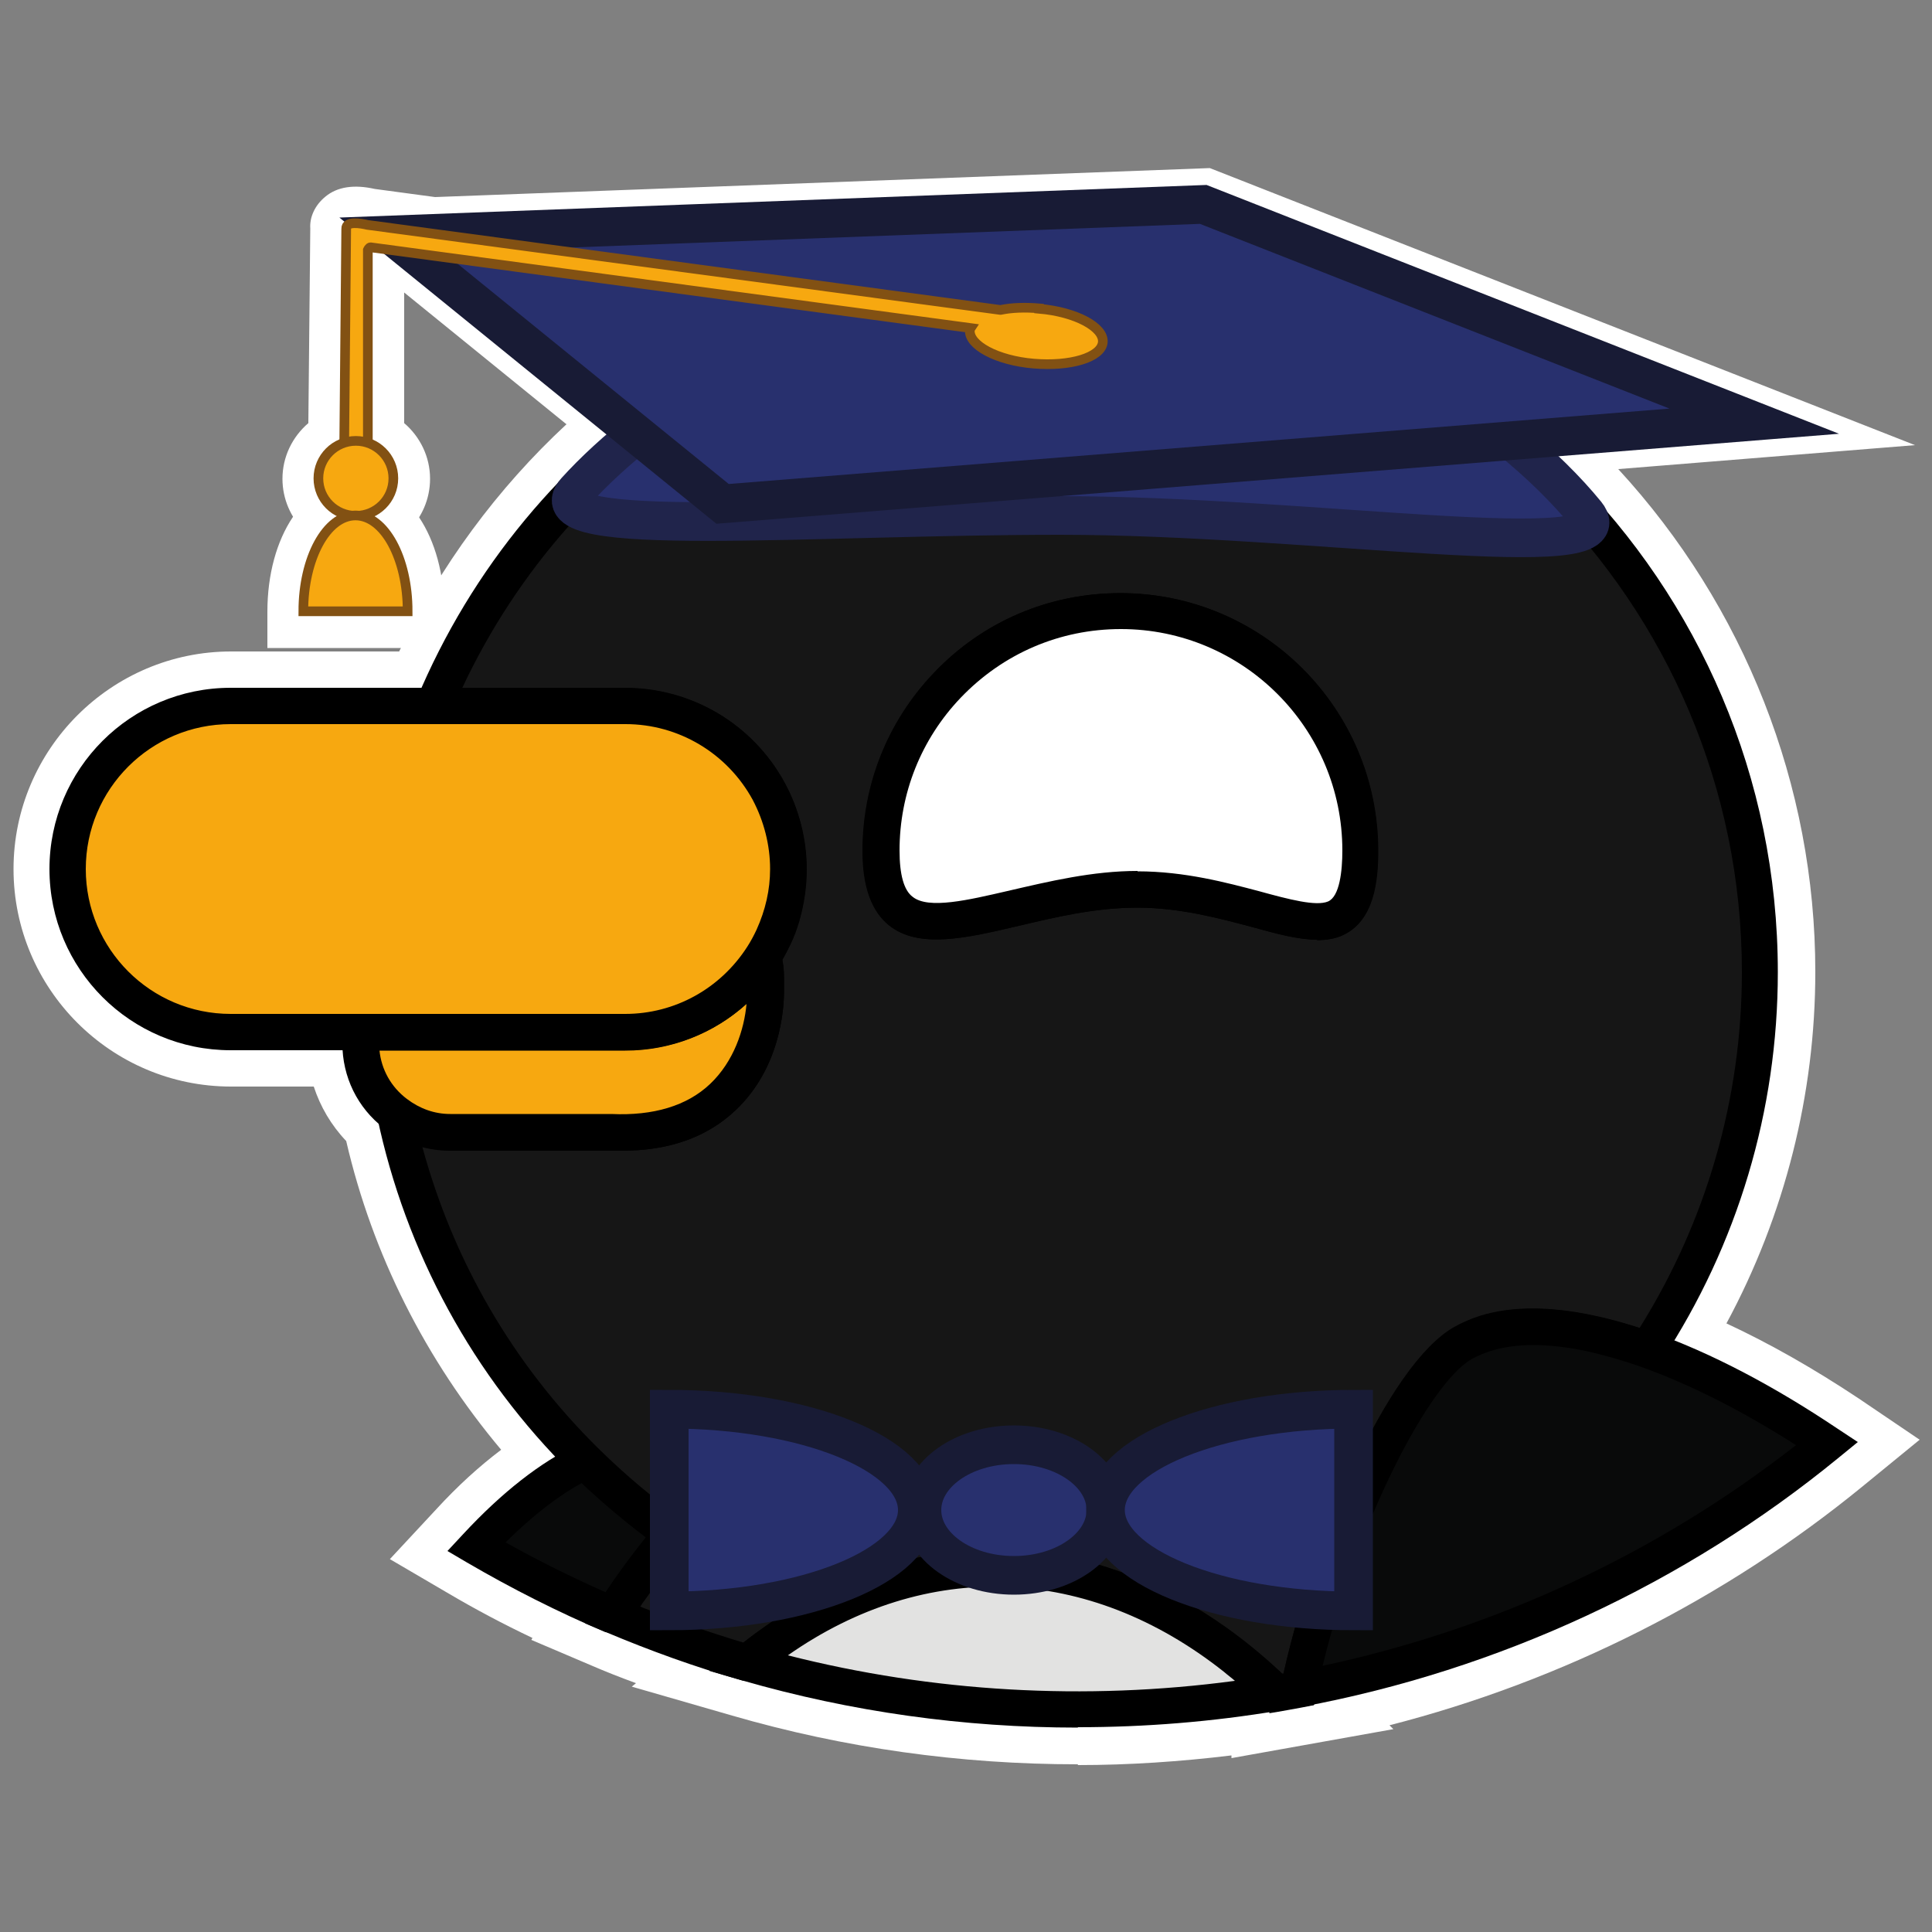 <?xml version="1.0" encoding="UTF-8"?>
<svg id="Capa_1" data-name="Capa 1" xmlns="http://www.w3.org/2000/svg" viewBox="0 0 50 50">
  <rect x="0" y="0" width="50" height="50" fill="#808080" stroke="none"/>
  <defs>
    <style>
      .cls-1, .cls-2, .cls-3, .cls-4, .cls-5, .cls-6, .cls-7 {
        stroke-width: 0px;
      }

      .cls-1, .cls-8 {
        fill: #f7a810;
      }

      .cls-2 {
        fill: #090a0a;
      }

      .cls-3 {
        fill: #000;
      }

      .cls-4 {
        fill: #161616;
      }

      .cls-9 {
        stroke: #181b35;
      }

      .cls-9, .cls-10 {
        fill: #28306e;
      }

      .cls-9, .cls-10, .cls-8 {
        stroke-miterlimit: 10;
      }

      .cls-5 {
        fill: #e2e2e1;
      }

      .cls-6 {
        fill: #4e6e2a;
      }

      .cls-10 {
        stroke: #20244b;
      }

      .cls-8 {
        stroke: #825113;
        stroke-width: .25px;
      }

      .cls-7 {
        fill: #fff;
      }
    </style>
  </defs>
  <g>
    <g>
      <path class="cls-6" d="M34.01,44.11c4.97-.98,9.66-3.18,13.57-6.38l.49-.4-.53-.35c-1.48-.99-2.89-1.75-4.24-2.27,1.76-2.88,2.7-6.16,2.7-9.55,0-5.5-2.45-10.43-6.3-13.79l5.68-.46-14.27-5.61-19.94.75-1.69-.23c-.17-.04-.56-.11-.55.1l-.05,5.56c-.38.13-.66.48-.66.9,0,.53.43.97.97.97s.97-.43.97-.97c0-.43-.28-.78-.67-.91v-5.02s.04-.07.07-.06l1.11.15,5.43,4.41c-2.21,1.8-4,4.12-5.2,6.85h-4.95c-2.59,0-4.69,2.1-4.69,4.69s2.1,4.69,4.69,4.69h2.91c.05.73.38,1.39.92,1.88.71,3.25,2.29,6.22,4.57,8.64-.78.46-1.59,1.13-2.4,2.01l-.4.43.51.3c.99.58,2.02,1.1,3.07,1.57v.02s.51.22.51.22c.88.38,1.79.7,2.71.99l-.02.02.86.25c2.81.81,5.73,1.22,8.68,1.22,1.65,0,3.32-.14,4.96-.4h0s.15-.02.15-.02h0s.32-.05.32-.05l.69-.11h-.01s0-.01,0-.01h0Z"/>
      <path class="cls-7" d="M27.89,45.66c-3.04,0-6.04-.42-8.94-1.26l-2.6-.75.11-.09c-.41-.15-.79-.3-1.16-.46l-1.55-.66.03-.05c-.78-.37-1.49-.75-2.17-1.15l-1.52-.89,1.2-1.29c.55-.6,1.11-1.11,1.68-1.54-1.95-2.32-3.33-5.05-4.01-7.99-.39-.41-.67-.89-.84-1.41h-2.14c-3.11,0-5.63-2.53-5.63-5.63s2.53-5.63,5.63-5.63h4.35c1.06-2.21,2.54-4.22,4.33-5.88l-4.2-3.41v3.38c.41.35.67.87.67,1.44,0,1.05-.86,1.91-1.91,1.91s-1.91-.86-1.91-1.91c0-.56.25-1.08.67-1.44l.05-5.04c-.02-.29.12-.6.39-.82.31-.26.75-.32,1.28-.2l1.56.21,20.05-.75,18.25,7.17-7.68.62c3.26,3.54,5.1,8.18,5.1,13.01,0,3.17-.79,6.3-2.3,9.1,1.12.52,2.26,1.17,3.42,1.94l1.58,1.07-1.48,1.21c-3.56,2.91-7.76,5.03-12.24,6.18l.1.1-4.19.75v-.07c-1.32.16-2.65.25-3.97.25ZM19.56,42.61c4.22,1.2,8.68,1.48,13.15.77l.48-.08h0s.65-.13.65-.13c4.62-.92,8.98-2.91,12.66-5.79-1.2-.76-2.38-1.38-3.52-1.83l-1.05-.41.59-.96c1.68-2.73,2.56-5.87,2.56-9.05,0-5-2.18-9.76-5.97-13.08l-1.69-1.47,3.85-.31-10.29-4.04-18.31.69,4.95,4.02-.9.73c-2.12,1.73-3.82,3.98-4.93,6.49l-.25.57h-5.57c-2.07,0-3.75,1.68-3.75,3.75s1.68,3.75,3.75,3.75h3.8l.06.88c.03.48.25.92.61,1.24l.23.2.07.3c.67,3.06,2.17,5.89,4.34,8.19l.81.86-1.01.6c-.58.35-1.18.82-1.78,1.41.75.42,1.56.82,2.46,1.22l.78.35c.7.29,1.47.56,2.33.84l.9.28Z"/>
    </g>
    <g>
      <path class="cls-7" d="M7.86,15.82h2.69c0-1.37-.6-2.48-1.35-2.48s-1.35,1.11-1.35,2.48Z"/>
      <path class="cls-7" d="M11.5,16.77h-4.58v-.94c0-1.95.98-3.42,2.29-3.42s2.29,1.47,2.29,3.42v.94ZM8.94,14.88h.54c-.08-.27-.19-.45-.27-.54-.08.09-.19.28-.27.54Z"/>
    </g>
  </g>
  <g>
    <g>
      <g>
        <path class="cls-3" d="M34.09,24.32c-.47,0-1-.14-1.63-.31-.02,0-.04-.01-.06-.02l.17-.93.08.02c.73.2,1.41.38,1.72.25l.38.87h0s0,0-.01,0h0c-.2.08-.41.12-.64.12Z"/>
        <polygon class="cls-3" points="20.43 24.47 19.59 24.04 20.45 24.43 20.43 24.47"/>
        <path class="cls-3" d="M20.45,24.43l-.86-.39h0s0,0,0,0c.22-.49.34-1.01.34-1.55,0-.62-.15-1.24-.45-1.78,0,0,0,0,0,0h0s.83-.45.83-.45c.37.68.57,1.46.57,2.24,0,.45-.07.9-.19,1.33-.06.21-.14.42-.23.61Z"/>
        <path class="cls-3" d="M34.08,43.81l-.92-.19c.28-1.32.71-2.77,1.23-4.12.93-2.4,2.13-4.51,3.24-5.15h0s0,0,0,0c.2-.12.43-.21.69-.29,0,0,0,0,0,0l.28.9c-.19.06-.35.13-.5.21h0s-.02.01-.04.02h0s0,0,0,0h0s0,0,0,0h0c-.13.08-.27.2-.42.36h0s0,0,0,0c0,0,0,0,0,0,0,0,0,0,0,0-1.18,1.25-2.82,4.7-3.56,8.26h0Z"/>
        <path class="cls-3" d="M24.25,24.32c-.47,0-.89-.1-1.22-.36-.47-.37-.7-1.01-.7-1.94,0-1.72.65-3.35,1.84-4.6l.68.65h0s0,0-.01.01c-1.01,1.07-1.57,2.47-1.57,3.94,0,.62.11,1.03.34,1.2.41.33,1.45.08,2.45-.15l.22.92c-.72.17-1.42.33-2.03.33Z"/>
        <path class="cls-3" d="M19.97,43.14l-.44-.55.44.55ZM19.66,42.78l-.3-.37.3.37Z"/>
        <path class="cls-3" d="M31.68,43.27c-3.65-2.89-8-2.94-11.67-.16l-.57-.75s.05-.04.07-.05c2.13-1.6,4.47-2.33,6.86-2.18,2.04.13,3.99.91,5.81,2.33.03.02.06.05.09.07l-.59.74Z"/>
        <path class="cls-3" d="M16.31,41.96l-.79-.52c.12-.19.25-.38.38-.56.36-.51.74-1,1.12-1.47h0s0,0,0,0l.73.6s0,0,0,0h0c-.2.25-.4.5-.59.75-.16.22-.33.44-.49.66-.12.18-.25.35-.36.53h0s0,0,0,0Z"/>
        <g>
          <path class="cls-2" d="M16.29,41.15c.35-.5.72-.98,1.1-1.44-.15-.1-.29-.21-.43-.32-.64-.48-1.25-1.01-1.82-1.58-.91.43-1.86,1.18-2.82,2.21,1.13.66,2.31,1.26,3.53,1.78.02-.03.04-.07.07-.1.12-.18.25-.37.37-.55Z"/>
          <path class="cls-3" d="M16.1,42.29l-.43-.05c-1.23-.52-2.43-1.13-3.58-1.8l-.51-.3.4-.43c1.01-1.09,2.01-1.87,2.96-2.32l.3-.14.24.23c.55.54,1.14,1.06,1.77,1.53.15.11.28.21.42.31l.41.29-.32.39c-.37.46-.73.93-1.08,1.42-.12.18-.25.35-.36.53l-.22.33ZM13.09,39.92c.84.47,1.71.9,2.59,1.29.08-.11.15-.22.23-.34h0c.26-.37.53-.73.81-1.08,0,0-.01-.01-.02-.02-.58-.44-1.13-.91-1.64-1.39-.63.34-1.29.86-1.97,1.53Z"/>
        </g>
        <g>
          <path class="cls-4" d="M37.86,34.76c.18-.1.38-.19.6-.25.74-.23,1.66-.22,2.72,0,.46.1.94.24,1.45.41,1.84-2.81,2.92-6.17,2.92-9.78,0-9.85-7.99-17.84-17.85-17.84-7.42,0-13.78,4.53-16.47,10.97h4.95c1.6,0,3,.89,3.71,2.21.33.6.51,1.28.51,2.01,0,.42-.06.82-.17,1.2-.06.19-.13.37-.21.55,0,0,0,0,0,0,0,0,0,0,0,.01-.08.17-.17.34-.27.5.04.18.07.37.07.56v.35c0,1.28-.73,3.8-4.01,3.64h-4.15c-.53,0-1.02-.18-1.41-.48.73,3.48,2.47,6.59,4.91,9,.57.56,1.18,1.09,1.82,1.58.14.11.28.22.43.32,0,0,0,0,0,0-.38.46-.75.94-1.1,1.44-.13.18-.25.36-.37.55-.02.03-.04.07-.07.1,1.13.48,2.29.89,3.49,1.24.11-.09.21-.18.32-.26,0,0,.01,0,.02-.01.01-.01.03-.02.04-.03,1.82-1.38,3.86-2.16,6.02-2.16s4.36.84,6.23,2.32c.36.28.71.59,1.04.92.2-.03.4-.07.6-.11.82-3.9,2.81-8.13,4.25-8.95ZM34.56,23.76c-.48.21-1.2,0-2.11-.25-.85-.23-1.87-.5-3.01-.5s-2.28.27-3.26.5c-1.95.46-3.37.76-3.37-1.51,0-1.66.65-3.16,1.71-4.28,1.13-1.19,2.72-1.93,4.49-1.93,3.43,0,6.2,2.78,6.2,6.2,0,1.07-.23,1.57-.65,1.75Z"/>
          <path class="cls-3" d="M32.86,44.32l-.17-.17c-.32-.31-.65-.6-1.01-.88-3.65-2.89-8-2.94-11.67-.16-.15.11-.23.18-.32.25l-.19.16-.29-.03c-1.2-.34-2.39-.77-3.55-1.26l-.52-.22.38-.58c.12-.18.25-.37.38-.56.26-.37.53-.73.81-1.08,0,0-.01-.01-.02-.02-.68-.52-1.31-1.06-1.89-1.63-2.56-2.53-4.3-5.73-5.04-9.24l-.26-1.26,1.01.79c.33.25.71.39,1.12.39h4.15c1.12.05,1.98-.21,2.59-.78.7-.67.96-1.67.96-2.38v-.35c0-.14-.02-.29-.06-.44l-.05-.2.11-.17c.09-.14.17-.29.24-.44.08-.17.14-.33.19-.5.1-.34.15-.7.15-1.06,0-.62-.16-1.24-.45-1.79-.66-1.21-1.92-1.96-3.29-1.96h-5.66l.27-.65c2.86-6.84,9.49-11.26,16.91-11.26,10.1,0,18.32,8.22,18.32,18.32,0,3.58-1.04,7.05-3,10.04l-.2.31-.35-.12c-.49-.17-.95-.31-1.39-.4-.99-.21-1.83-.22-2.49-.02-.19.06-.36.13-.5.21h0c-1.16.67-3.17,4.59-4.02,8.64l-.06.31-.31.06c-.2.04-.4.07-.61.11l-.24.04ZM25.75,40.11c2.27,0,4.52.84,6.52,2.42.31.25.62.51.9.78.02,0,.03,0,.05,0,.81-3.62,2.73-7.99,4.41-8.95.2-.12.44-.22.69-.3.81-.25,1.81-.25,2.96,0,.37.08.75.18,1.15.31,1.73-2.76,2.65-5.94,2.65-9.21,0-9.58-7.79-17.37-17.37-17.37-6.79,0-12.89,3.91-15.75,10.02h4.23c1.72,0,3.3.94,4.12,2.45.37.68.57,1.46.57,2.24,0,.45-.07.9-.19,1.33-.06.21-.14.42-.23.61-.07.14-.14.28-.21.4.03.16.04.32.04.47v.35c0,.44-.09,1.97-1.25,3.07-.8.76-1.9,1.11-3.26,1.04h-4.13c-.25,0-.49-.03-.72-.09.8,2.95,2.35,5.63,4.55,7.8.55.54,1.14,1.06,1.77,1.53.15.11.28.21.42.31l.41.29-.32.39c-.37.45-.73.93-1.08,1.42-.04.05-.08.11-.11.16.88.35,1.77.66,2.67.93.05-.04.1-.08.14-.11,2.03-1.54,4.15-2.3,6.37-2.3ZM34.09,24.32c-.48,0-1.04-.15-1.69-.33-.83-.22-1.86-.5-2.97-.5s-2.13.25-3.07.47c-1.36.32-2.57.6-3.34,0-.47-.37-.7-1.01-.7-1.94,0-1.72.65-3.35,1.84-4.6,1.27-1.34,2.99-2.07,4.83-2.07,3.68,0,6.67,2.99,6.67,6.67,0,.77-.1,1.82-.93,2.19-.2.09-.42.12-.66.12ZM29.44,22.55c1.23,0,2.33.3,3.13.51.81.22,1.49.4,1.8.27h0c.3-.13.36-.79.36-1.32,0-3.16-2.57-5.73-5.73-5.73-1.58,0-3.05.63-4.15,1.78-1.02,1.07-1.58,2.47-1.58,3.95,0,.62.11,1.03.34,1.21.42.33,1.45.08,2.45-.15,1.08-.25,2.2-.52,3.37-.52Z"/>
        </g>
        <g>
          <path class="cls-5" d="M25.75,40.58c-2.16,0-4.2.78-6.02,2.15-.01.01-.03.02-.04.03,0,0-.01,0-.02.01-.11.08-.22.17-.32.26,2.71.78,5.58,1.2,8.55,1.2,1.75,0,3.46-.15,5.13-.43-.34-.33-.69-.63-1.04-.92-1.87-1.48-3.99-2.32-6.23-2.32Z"/>
          <path class="cls-3" d="M27.89,44.71c-2.95,0-5.87-.41-8.68-1.22l-.86-.25.7-.57c.14-.12.24-.2.33-.27,2.03-1.54,4.15-2.3,6.37-2.3s4.49.81,6.52,2.42c.38.3.74.62,1.08.95l.67.65-.92.15c-1.72.29-3.47.43-5.2.43ZM20.39,42.84c3.74.95,7.69,1.18,11.57.66-.09-.08-.19-.15-.28-.23-3.52-2.79-7.71-2.94-11.29-.43Z"/>
        </g>
        <g>
          <path class="cls-7" d="M29.01,15.81c-1.77,0-3.36.74-4.49,1.93-1.06,1.11-1.71,2.62-1.71,4.28,0,2.27,1.42,1.97,3.37,1.51.99-.23,2.11-.5,3.26-.5s2.16.27,3.01.5c.91.25,1.64.45,2.11.25.42-.18.65-.68.65-1.75,0-3.43-2.78-6.2-6.2-6.2Z"/>
          <path class="cls-3" d="M34.09,24.32c-.48,0-1.04-.15-1.69-.33-.83-.22-1.85-.5-2.96-.5s-2.13.25-3.07.47c-1.36.32-2.57.6-3.34,0-.47-.37-.7-1.01-.7-1.94,0-1.72.65-3.35,1.84-4.6,1.27-1.34,2.99-2.07,4.83-2.07,3.68,0,6.67,2.99,6.67,6.67,0,.77-.1,1.82-.93,2.19-.2.09-.42.12-.66.12ZM29.44,22.55c1.23,0,2.33.3,3.13.51.8.22,1.49.4,1.8.27.3-.13.37-.79.37-1.32,0-3.16-2.57-5.73-5.73-5.73-1.58,0-3.05.63-4.15,1.78-1.02,1.07-1.58,2.47-1.58,3.95,0,.62.11,1.03.34,1.2.41.33,1.45.08,2.45-.15,1.08-.25,2.2-.52,3.37-.52Z"/>
        </g>
        <g>
          <path class="cls-2" d="M41.18,34.51c-1.06-.22-1.98-.23-2.72,0-.21.07-.41.15-.6.25-1.43.83-3.43,5.05-4.25,8.95,5.14-.96,9.81-3.2,13.67-6.35-1.65-1.11-3.24-1.93-4.66-2.43-.5-.18-.99-.32-1.45-.41Z"/>
          <path class="cls-3" d="M33.01,44.3l.14-.69c.77-3.67,2.75-8.27,4.47-9.26.21-.12.44-.22.69-.3.81-.25,1.81-.25,2.96,0h0c.48.1.98.25,1.51.43,1.49.53,3.1,1.37,4.77,2.49l.53.35-.49.4c-3.99,3.27-8.8,5.5-13.89,6.45l-.69.13ZM39.68,34.81c-.4,0-.77.05-1.09.15-.19.06-.35.13-.5.21-1.1.63-2.94,4.15-3.86,7.94,4.46-.95,8.67-2.91,12.25-5.71-1.41-.9-2.76-1.58-4.02-2.03-.48-.17-.95-.3-1.39-.4h0c-.51-.11-.98-.16-1.4-.16Z"/>
        </g>
        <g>
          <path class="cls-1" d="M15.8,29.3c3.29.17,4.01-2.36,4.01-3.64v-.35c0-.19-.03-.38-.07-.56-.75,1.17-2.06,1.96-3.56,1.96h-6.85v.29c0,.74.35,1.4.9,1.82,0,0,0,0,0,0,.39.3.88.48,1.41.48h4.15Z"/>
          <path class="cls-3" d="M16.1,29.78c-.1,0-.21,0-.32,0h-4.14c-.62,0-1.21-.2-1.7-.58-.69-.53-1.08-1.33-1.08-2.2v-.76h7.32c1.28,0,2.46-.65,3.16-1.74l.59-.92.27,1.06c.06.23.09.45.09.67v.35c0,.44-.09,1.97-1.25,3.07-.74.7-1.72,1.05-2.93,1.05ZM9.82,27.18c.05.5.3.95.71,1.26.33.25.71.39,1.12.39h4.17c1.09.05,1.96-.21,2.56-.78.61-.58.88-1.4.94-2.07-.85.77-1.96,1.21-3.14,1.21h-6.36Z"/>
        </g>
        <g>
          <path class="cls-1" d="M19.74,24.75c.1-.16.19-.33.27-.5,0,0,0,0,0-.01,0,0,0,0,0,0,.24-.53.38-1.12.38-1.75h0c0-.73-.18-1.41-.51-2.01-.71-1.32-2.11-2.21-3.71-2.21H5.97c-2.33,0-4.22,1.89-4.22,4.22h0c0,2.33,1.89,4.22,4.22,4.22h10.21c1.5,0,2.81-.78,3.56-1.96Z"/>
          <path class="cls-3" d="M16.18,27.18H5.97c-2.59,0-4.69-2.1-4.69-4.69s2.1-4.69,4.69-4.69h10.21c1.72,0,3.3.94,4.12,2.45.37.68.57,1.46.57,2.24,0,.68-.14,1.33-.42,1.95-.1.21-.2.4-.31.57h0c-.87,1.36-2.35,2.17-3.95,2.17ZM5.97,18.74c-2.07,0-3.75,1.68-3.75,3.75s1.68,3.75,3.75,3.75h10.21c1.28,0,2.46-.65,3.16-1.74.09-.14.17-.29.24-.44.23-.51.35-1.03.35-1.57,0-.62-.16-1.24-.45-1.79-.66-1.21-1.92-1.96-3.29-1.96H5.97Z"/>
        </g>
      </g>
      <path class="cls-10" d="M41.05,13.3c1.11,1.37-7.16.04-13.62.04s-13.67.63-12.53-.63c1.78-1.97,6.34-5.41,12.8-5.41s11.35,3.55,13.35,6Z"/>
      <polygon class="cls-9" points="18.7 13.04 10.13 6.08 31.14 5.29 45.4 10.9 18.7 13.04"/>
      <path class="cls-8" d="M26.89,7.98c-.36-.03-.7-.02-.99.04,0,0-.01,0-.02,0l-16.37-2.2c-.17-.04-.56-.11-.55.1l-.06,6.47h.62v-5.92s.03-.07.07-.07l15.53,2.09s-.02.03-.02.05c-.04.39.7.79,1.65.87s1.75-.16,1.79-.55c.04-.39-.7-.79-1.65-.87Z"/>
      <circle class="cls-8" cx="9.21" cy="12.38" r=".97"/>
      <path class="cls-8" d="M10.55,15.82c0-1.37-.6-2.48-1.35-2.48s-1.35,1.11-1.35,2.48h2.69Z"/>
    </g>
    <g>
      <ellipse class="cls-9" cx="26.24" cy="39.08" rx="2.38" ry="1.69"/>
      <path class="cls-9" d="M35.03,41.69c-3.54,0-6.42-1.17-6.42-2.61s2.87-2.61,6.42-2.61v5.21Z"/>
      <path class="cls-9" d="M17.32,41.69c3.54,0,6.42-1.17,6.42-2.61s-2.87-2.61-6.42-2.61v5.21Z"/>
    </g>
  </g>
</svg>